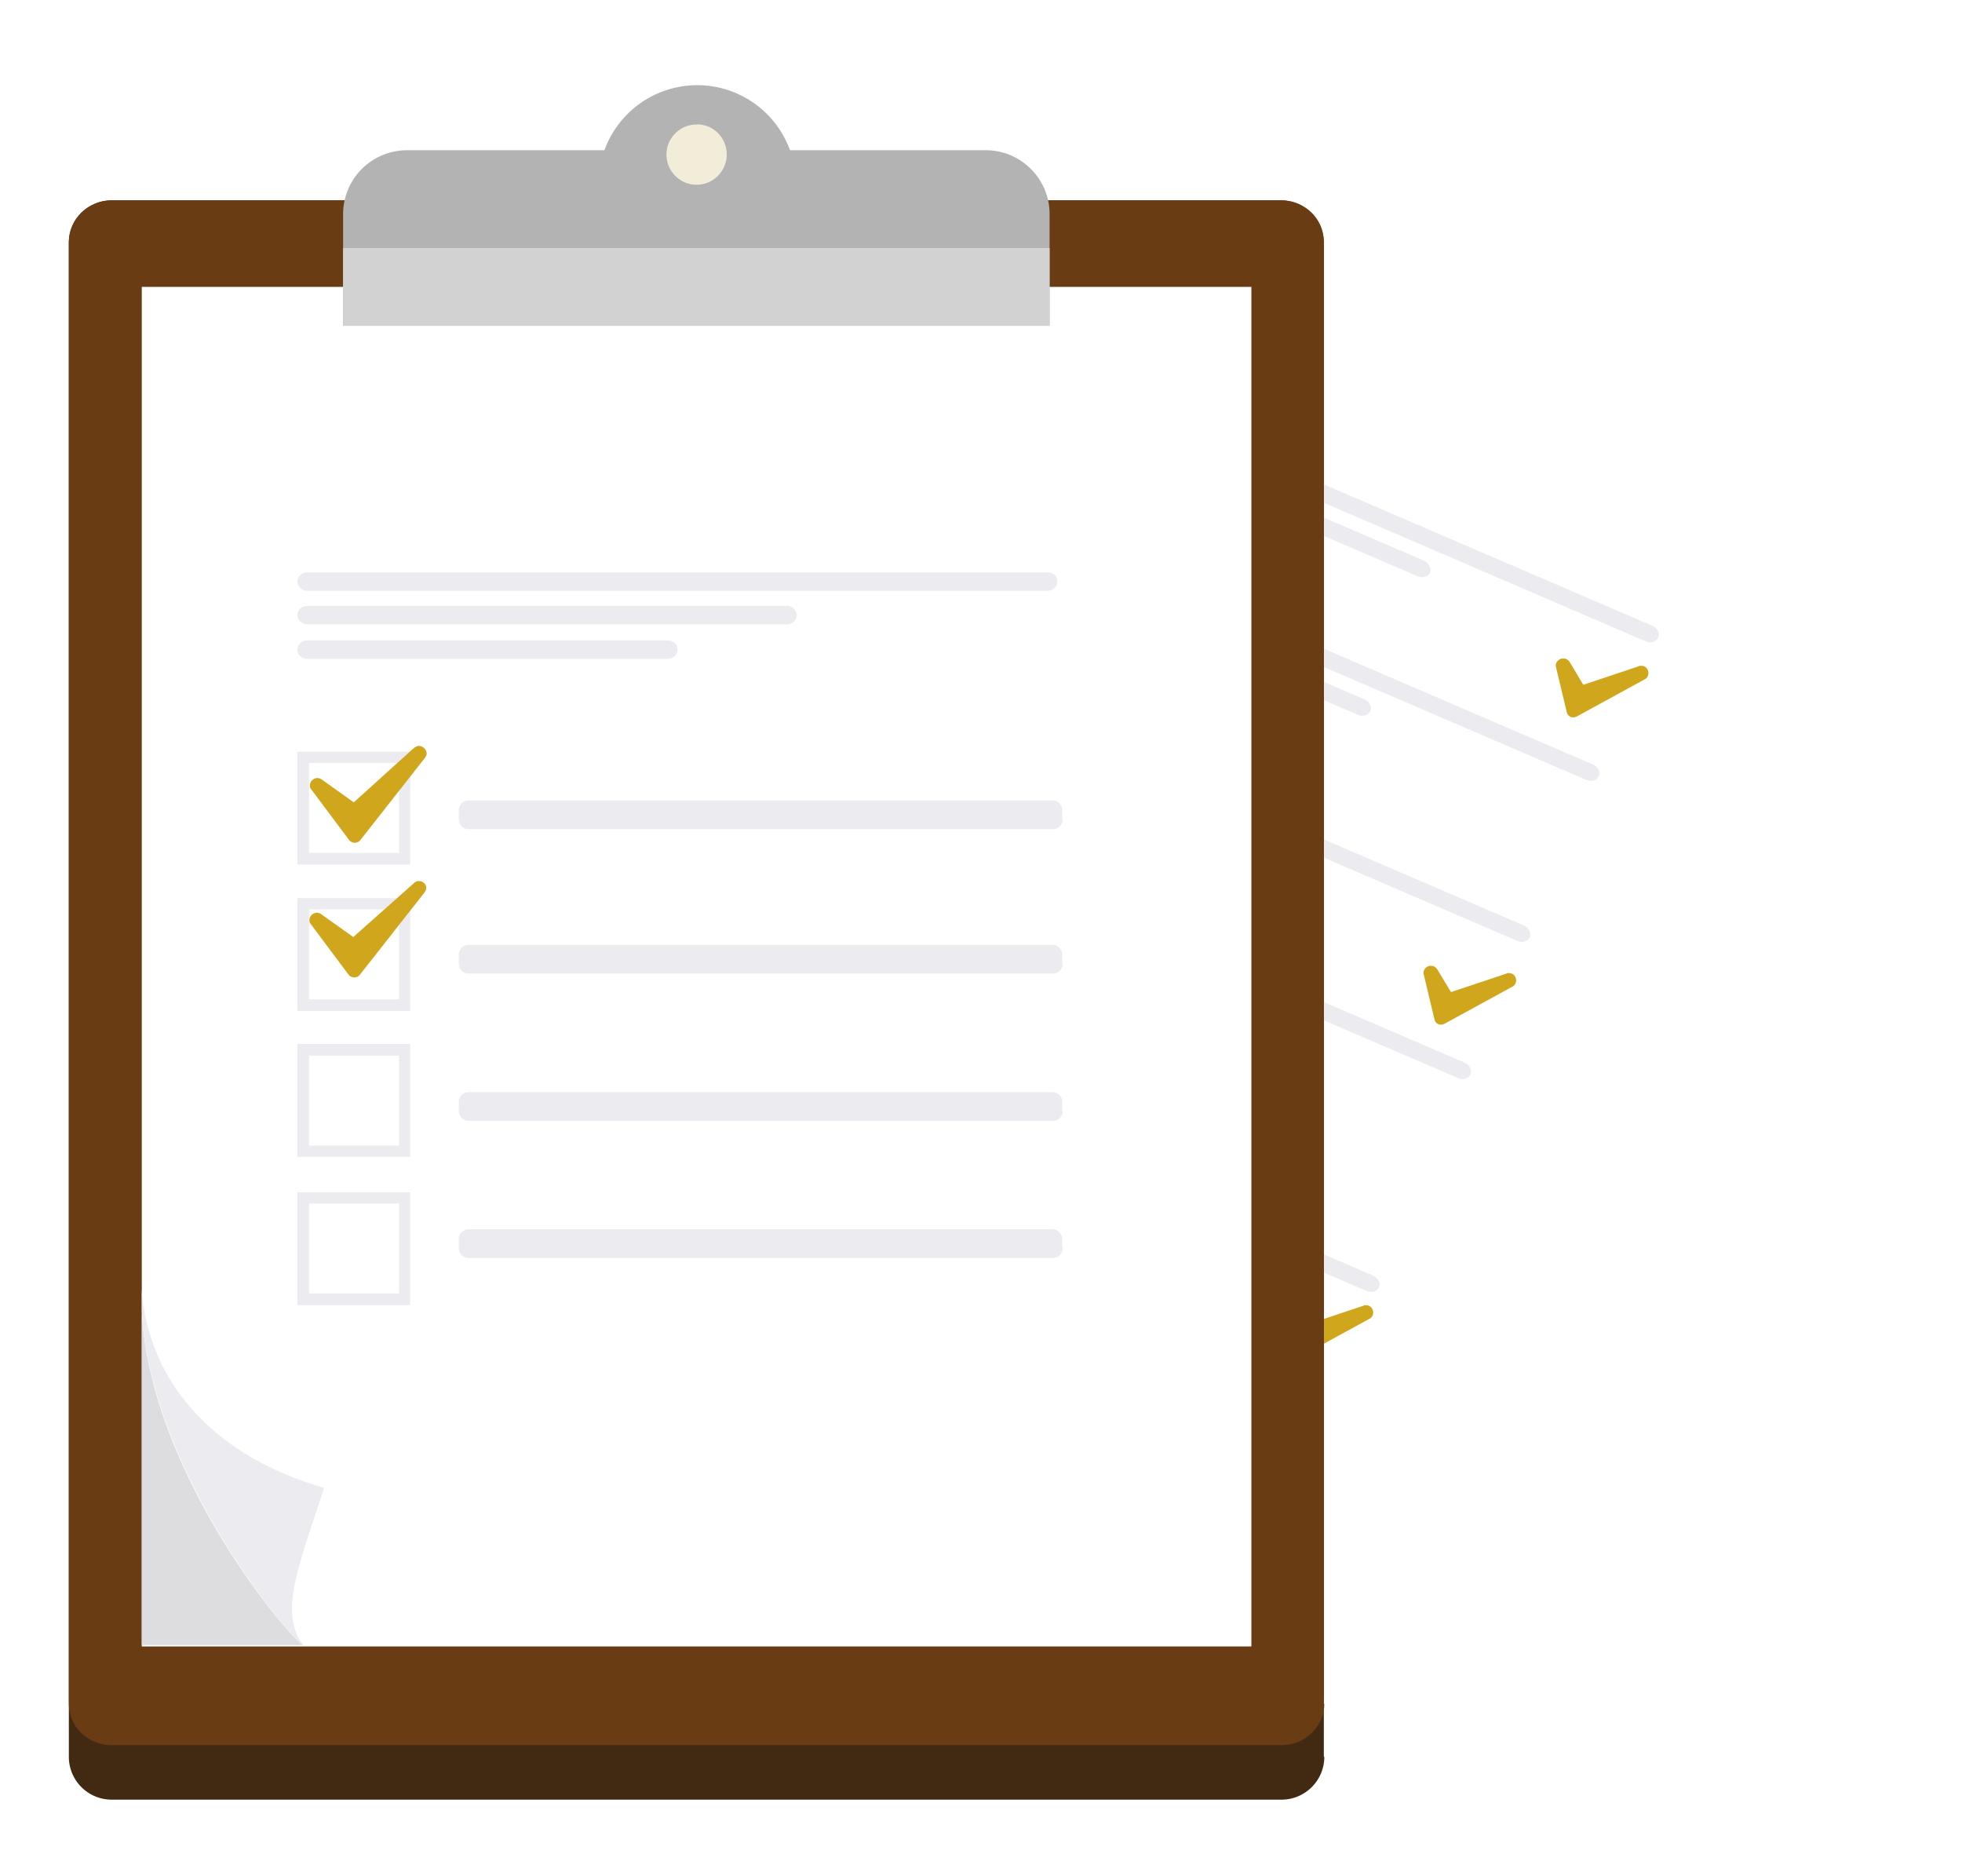 <svg width="114" height="109" fill="none" xmlns="http://www.w3.org/2000/svg">
    <g filter="url(#a)">
        <path d="M56.223 6 28 71.633l53.572 23.03 28.223-65.632L56.223 6z" fill="#fff"/>
    </g>
    <path d="M96.345 37.04c-.114.255-.424.34-.707.227l-35.626-15.34c-.283-.112-.424-.423-.34-.677.114-.255.425-.34.707-.226l35.655 15.339c.282.14.424.423.31.678zM83.094 33.256c-.113.254-.424.339-.706.226l-23.083-9.916c-.282-.113-.423-.423-.339-.678.085-.254.424-.339.707-.226l23.082 9.916c.282.14.424.452.339.678zM76.596 32.436c-.113.254-.424.339-.706.226l-17.319-7.43c-.282-.113-.424-.423-.34-.678.086-.254.425-.339.707-.226l17.319 7.43c.31.141.452.424.339.678zM92.898 45.091c-.113.255-.424.34-.707.226L56.537 29.98c-.283-.113-.424-.424-.34-.678.114-.255.425-.34.707-.226L92.56 44.413c.31.142.452.424.339.678zM79.619 41.306c-.113.255-.424.34-.707.226L55.83 31.617c-.282-.113-.423-.424-.339-.678.113-.254.424-.339.706-.226l23.083 9.915c.31.142.452.452.339.678zM73.15 40.487c-.114.255-.425.34-.707.227l-17.319-7.43c-.282-.113-.424-.424-.339-.678.113-.254.424-.339.707-.226l17.318 7.43c.283.14.452.423.34.677zM88.885 54.442c-.113.255-.423.34-.706.226L52.525 39.33c-.283-.113-.424-.423-.34-.678.085-.254.424-.339.707-.226l35.654 15.34c.283.14.424.423.34.677zM75.607 50.657c-.113.255-.424.34-.706.226l-23.082-9.915c-.283-.113-.424-.424-.34-.678.114-.254.424-.339.707-.226l23.082 9.915c.283.142.452.424.34.678zM69.137 49.838c-.113.255-.424.34-.706.226l-17.319-7.43c-.282-.112-.424-.423-.339-.677.113-.254.424-.339.706-.226l17.319 7.43c.283.112.424.423.34.677zM80.127 74.781c-.113.254-.424.34-.706.226L43.766 59.668c-.282-.113-.423-.424-.339-.678.113-.254.424-.339.707-.226l35.654 15.34c.283.14.452.451.34.677zM66.849 71.024c-.113.255-.424.34-.707.226L43.06 61.335c-.282-.113-.424-.424-.339-.678.113-.254.424-.339.707-.226l23.082 9.915c.31.113.452.424.339.678zM60.379 70.177c-.113.254-.424.34-.707.226l-17.318-7.43c-.283-.112-.424-.423-.34-.677.085-.254.424-.34.707-.226L60.04 69.5c.282.14.424.451.339.677zM85.439 62.41c-.113.254-.424.338-.707.225L49.078 47.296c-.283-.113-.424-.423-.34-.678.086-.254.425-.339.707-.226L85.1 61.732c.31.14.452.451.339.677zM72.16 58.623c-.113.254-.423.339-.706.226l-23.082-9.916c-.283-.113-.424-.423-.34-.678.114-.254.425-.339.707-.226l23.082 9.916c.311.14.452.452.34.678zM69.957 63.765c-.113.254-.424.339-.707.226l-23.082-9.916c-.282-.113-.424-.423-.339-.678.113-.254.424-.339.706-.226l23.083 9.916c.31.14.452.452.339.678zM65.69 57.804c-.113.254-.424.339-.706.226L47.665 50.6c-.282-.113-.424-.424-.339-.678.085-.254.424-.339.706-.226l17.32 7.43c.31.14.451.423.338.678zM61.82 58.201c-.113.254-.424.34-.706.226L46.93 52.325c-.283-.114-.424-.424-.34-.678.114-.255.425-.34.707-.227l14.183 6.103c.282.141.452.424.339.678z" fill="#ECECF0"/>
    <path d="M91.457 41.476c-.028 0-.056 0-.085-.028-.056-.028-.113-.085-.113-.141l-.621-2.6c-.029-.112.028-.197.113-.254.028 0 .056-.028.084-.028.085 0 .142.028.17.113l.904 1.497 3.39-1.13h.057c.085 0 .17.057.198.113.056.113 0 .226-.085.283l-3.927 2.147c-.029.028-.057.028-.085.028z" fill="#D0A71C"/>
    <path d="m90.835 38.68 1.017 1.667 3.532-1.187-3.927 2.147-.622-2.627zm0-.424c-.056 0-.113 0-.17.028-.197.085-.31.283-.254.48l.622 2.6a.388.388 0 0 0 .226.282c.057.029.113.029.17.029a.523.523 0 0 0 .197-.057l3.927-2.147c.142-.056.227-.226.227-.367 0-.226-.17-.424-.396-.424h-.085c-.028 0-.056 0-.085.028l-3.22 1.074-.791-1.328a.412.412 0 0 0-.368-.198zM75.466 78.653c-.028 0-.057 0-.085-.029-.056-.028-.113-.084-.113-.14l-.621-2.6c-.029-.113.028-.198.112-.254.029 0 .057-.029.085-.029.085 0 .142.029.17.113l.904 1.498 3.39-1.13h.057c.084 0 .17.056.197.113.057.113 0 .226-.084.282l-3.927 2.147c0 .029-.057.029-.085.029z" fill="#D0A71C"/>
    <path d="m74.844 75.827 1.017 1.667 3.532-1.187-3.927 2.148-.622-2.628zm0-.424c-.056 0-.113 0-.17.029-.197.084-.31.282-.254.48l.622 2.6a.388.388 0 0 0 .226.282c.056.028.113.028.17.028a.525.525 0 0 0 .197-.057l3.927-2.147c.142-.056.226-.226.226-.367 0-.226-.17-.424-.395-.424h-.085c-.028 0-.057 0-.085.028l-3.22 1.074-.82-1.356a.44.44 0 0 0-.339-.17zM83.772 59.358c-.028 0-.056 0-.085-.029-.056-.028-.113-.084-.113-.14l-.621-2.6c-.029-.113.028-.198.113-.254.028 0 .056-.029.084-.029.085 0 .142.029.17.113l.904 1.498 3.39-1.13h.057c.085 0 .17.056.198.113.056.113 0 .226-.085.282l-3.927 2.147c-.028.029-.057.029-.085.029z" fill="#D0A71C"/>
    <path d="m83.15 56.532 1.017 1.667 3.532-1.186-3.927 2.147-.622-2.628zm0-.424c-.056 0-.113 0-.17.029-.197.084-.31.282-.254.48l.622 2.6a.389.389 0 0 0 .226.282.36.36 0 0 0 .17.028.523.523 0 0 0 .197-.057l3.927-2.147c.142-.056.226-.226.226-.367 0-.226-.17-.424-.395-.424h-.085c-.028 0-.056 0-.085.028l-3.22 1.074-.82-1.356a.44.44 0 0 0-.339-.17z" fill="#D0A71C"/>
    <g filter="url(#b)">
        <path d="M76.948 98.063a2.49 2.49 0 0 1-2.486 2.486H6.486A2.49 2.49 0 0 1 4 98.063V10.125a2.49 2.49 0 0 1 2.486-2.486h67.947a2.49 2.49 0 0 1 2.487 2.486v87.938h.028z" fill="#422912"/>
        <path d="M76.948 94.984c0 1.327-1.13 2.4-2.486 2.4H6.486c-1.384 0-2.486-1.073-2.486-2.4V10.04c0-1.328 1.13-2.401 2.486-2.401h67.947c1.385 0 2.487 1.073 2.487 2.401v84.944h.028z" fill="#693C14"/>
        <path d="M72.71 12.666H8.238v78.983H72.71V12.666z" fill="#fff"/>
        <path d="M60.985 8.429c0-2.034-1.666-3.701-3.7-3.701h-33.65a3.714 3.714 0 0 0-3.7 3.7v6.498h41.05V8.429z" fill="#B4B3B3"/>
        <path d="M45.1 10.124a5.735 5.735 0 1 0-9.24-6.795 5.735 5.735 0 0 0 9.24 6.795z" fill="#B4B3B3"/>
        <path d="M42.226 4.982a1.76 1.76 0 0 1-1.752 1.752 1.76 1.76 0 0 1-1.751-1.752c0-.96.79-1.751 1.751-1.751.96-.029 1.752.763 1.752 1.751z" fill="#F2EDD9"/>
        <path d="M60.985 10.408h-41.05v4.52h41.05v-4.52z" fill="#D2D2D2"/>
        <path d="M61.437 29.785c0 .283-.254.537-.565.537H17.844c-.31 0-.565-.254-.565-.537 0-.282.254-.537.565-.537h43.028c.311 0 .565.227.565.537zM46.294 31.734c0 .282-.254.537-.565.537H17.844c-.31 0-.565-.255-.565-.537 0-.283.254-.537.565-.537h27.885c.31 0 .565.254.565.537zM39.372 33.74c0 .282-.254.536-.565.536H17.844c-.31 0-.565-.254-.565-.537 0-.282.254-.536.565-.536h20.935c.339 0 .593.226.593.536zM61.748 43.6c0 .31-.255.565-.565.565h-33.96a.567.567 0 0 1-.565-.565v-.537c0-.31.255-.565.565-.565h33.931c.311 0 .565.254.565.565v.537h.029zM61.748 51.99c0 .311-.255.565-.565.565h-33.96a.567.567 0 0 1-.565-.565v-.537c0-.31.255-.565.565-.565h33.931c.311 0 .565.255.565.566v.536h.029zM61.748 60.549c0 .31-.255.565-.565.565h-33.96a.567.567 0 0 1-.565-.565v-.537c0-.311.255-.565.565-.565h33.931c.311 0 .565.254.565.565v.537h.029zM61.748 68.516c0 .31-.255.565-.565.565h-33.96a.567.567 0 0 1-.565-.565v-.537c0-.31.255-.565.565-.565h33.931c.311 0 .565.254.565.565v.537h.029zM23.184 40.321v5.227h-5.227v-5.227h5.227zm.65-.65h-6.555v6.555h6.554v-6.554zM23.184 48.825v5.226h-5.227v-5.226h5.227zm.65-.65h-6.555v6.554h6.554v-6.554zM23.184 57.328v5.226h-5.227v-5.227h5.227zm.65-.679h-6.555v6.555h6.554v-6.555zM23.184 65.916v5.227h-5.227v-5.227h5.227zm.65-.65h-6.555v6.555h6.554v-6.555z" fill="#ECECF0"/>
        <path d="M20.584 44.73c-.056 0-.141-.029-.17-.085l-2.175-2.91a.217.217 0 0 1 .028-.283.216.216 0 0 1 .142-.056c.056 0 .084 0 .113.028l2.006 1.413 3.644-3.278a.216.216 0 0 1 .141-.056c.057 0 .113.028.142.056a.217.217 0 0 1 .028.283l-3.73 4.774c-.028.085-.084.113-.169.113z" fill="#D0A71C"/>
        <path d="m24.341 39.757-3.729 4.775-2.175-2.91 2.147 1.525 3.758-3.39zm0-.424s-.028 0 0 0c-.113 0-.197.057-.282.113l-3.503 3.165-1.865-1.328a.456.456 0 0 0-.254-.085.454.454 0 0 0-.311.141c-.141.141-.17.396-.028.537l2.175 2.91c.085.113.198.17.34.17a.403.403 0 0 0 .338-.17l3.73-4.746c.056-.085.113-.17.113-.283-.029-.226-.226-.424-.453-.424zM20.584 52.582c-.056 0-.141-.028-.17-.085l-2.147-2.91a.217.217 0 0 1 .029-.282.216.216 0 0 1 .14-.057c.057 0 .086 0 .114.028l2.006 1.413 3.644-3.277a.216.216 0 0 1 .142-.057c.056 0 .113.029.14.057a.217.217 0 0 1 .03.282l-3.73 4.775c-.057.085-.113.113-.198.113z" fill="#D0A71C"/>
        <path d="m24.342 47.61-3.73 4.775-2.175-2.91L20.584 51l3.758-3.39zm0-.424a.363.363 0 0 0-.283.113l-3.531 3.136-1.865-1.328a.455.455 0 0 0-.254-.084.454.454 0 0 0-.31.14c-.142.142-.17.397-.03.538l2.176 2.91c.085.113.198.17.34.17a.402.402 0 0 0 .338-.17l3.73-4.747c.056-.084.113-.17.113-.282 0-.226-.198-.396-.424-.396z" fill="#D0A71C"/>
        <path d="M8.238 72.272v19.293h9.38c-.424 0-8.815-9.604-9.38-19.293z" fill="#DDDDE0"/>
        <path d="M18.832 82.44c-2.797-.82-4.83-1.977-6.356-3.277-3.56-3.022-4.153-6.695-4.238-8.248v1.27c.565 9.69 8.984 19.38 9.38 19.38-.424-.51-.622-1.215-.65-1.95-.057-1.78.904-4.209 1.864-7.175z" fill="#ECECF0"/>
    </g>
    <defs>
        <filter id="a" x="24" y="6" width="89.795" height="96.663" filterUnits="userSpaceOnUse" color-interpolation-filters="sRGB">
            <feFlood flood-opacity="0" result="BackgroundImageFix"/>
            <feColorMatrix in="SourceAlpha" values="0 0 0 0 0 0 0 0 0 0 0 0 0 0 0 0 0 0 127 0" result="hardAlpha"/>
            <feOffset dy="4"/>
            <feGaussianBlur stdDeviation="2"/>
            <feComposite in2="hardAlpha" operator="out"/>
            <feColorMatrix values="0 0 0 0 0 0 0 0 0 0 0 0 0 0 0 0 0 0 0.25 0"/>
            <feBlend in2="BackgroundImageFix" result="effect1_dropShadow"/>
            <feBlend in="SourceGraphic" in2="effect1_dropShadow" result="shape"/>
        </filter>
        <filter id="b" x="0" y=".991" width="80.948" height="107.557" filterUnits="userSpaceOnUse" color-interpolation-filters="sRGB">
            <feFlood flood-opacity="0" result="BackgroundImageFix"/>
            <feColorMatrix in="SourceAlpha" values="0 0 0 0 0 0 0 0 0 0 0 0 0 0 0 0 0 0 127 0" result="hardAlpha"/>
            <feOffset dy="4"/>
            <feGaussianBlur stdDeviation="2"/>
            <feComposite in2="hardAlpha" operator="out"/>
            <feColorMatrix values="0 0 0 0 0 0 0 0 0 0 0 0 0 0 0 0 0 0 0.25 0"/>
            <feBlend in2="BackgroundImageFix" result="effect1_dropShadow"/>
            <feBlend in="SourceGraphic" in2="effect1_dropShadow" result="shape"/>
        </filter>
    </defs>
</svg>
